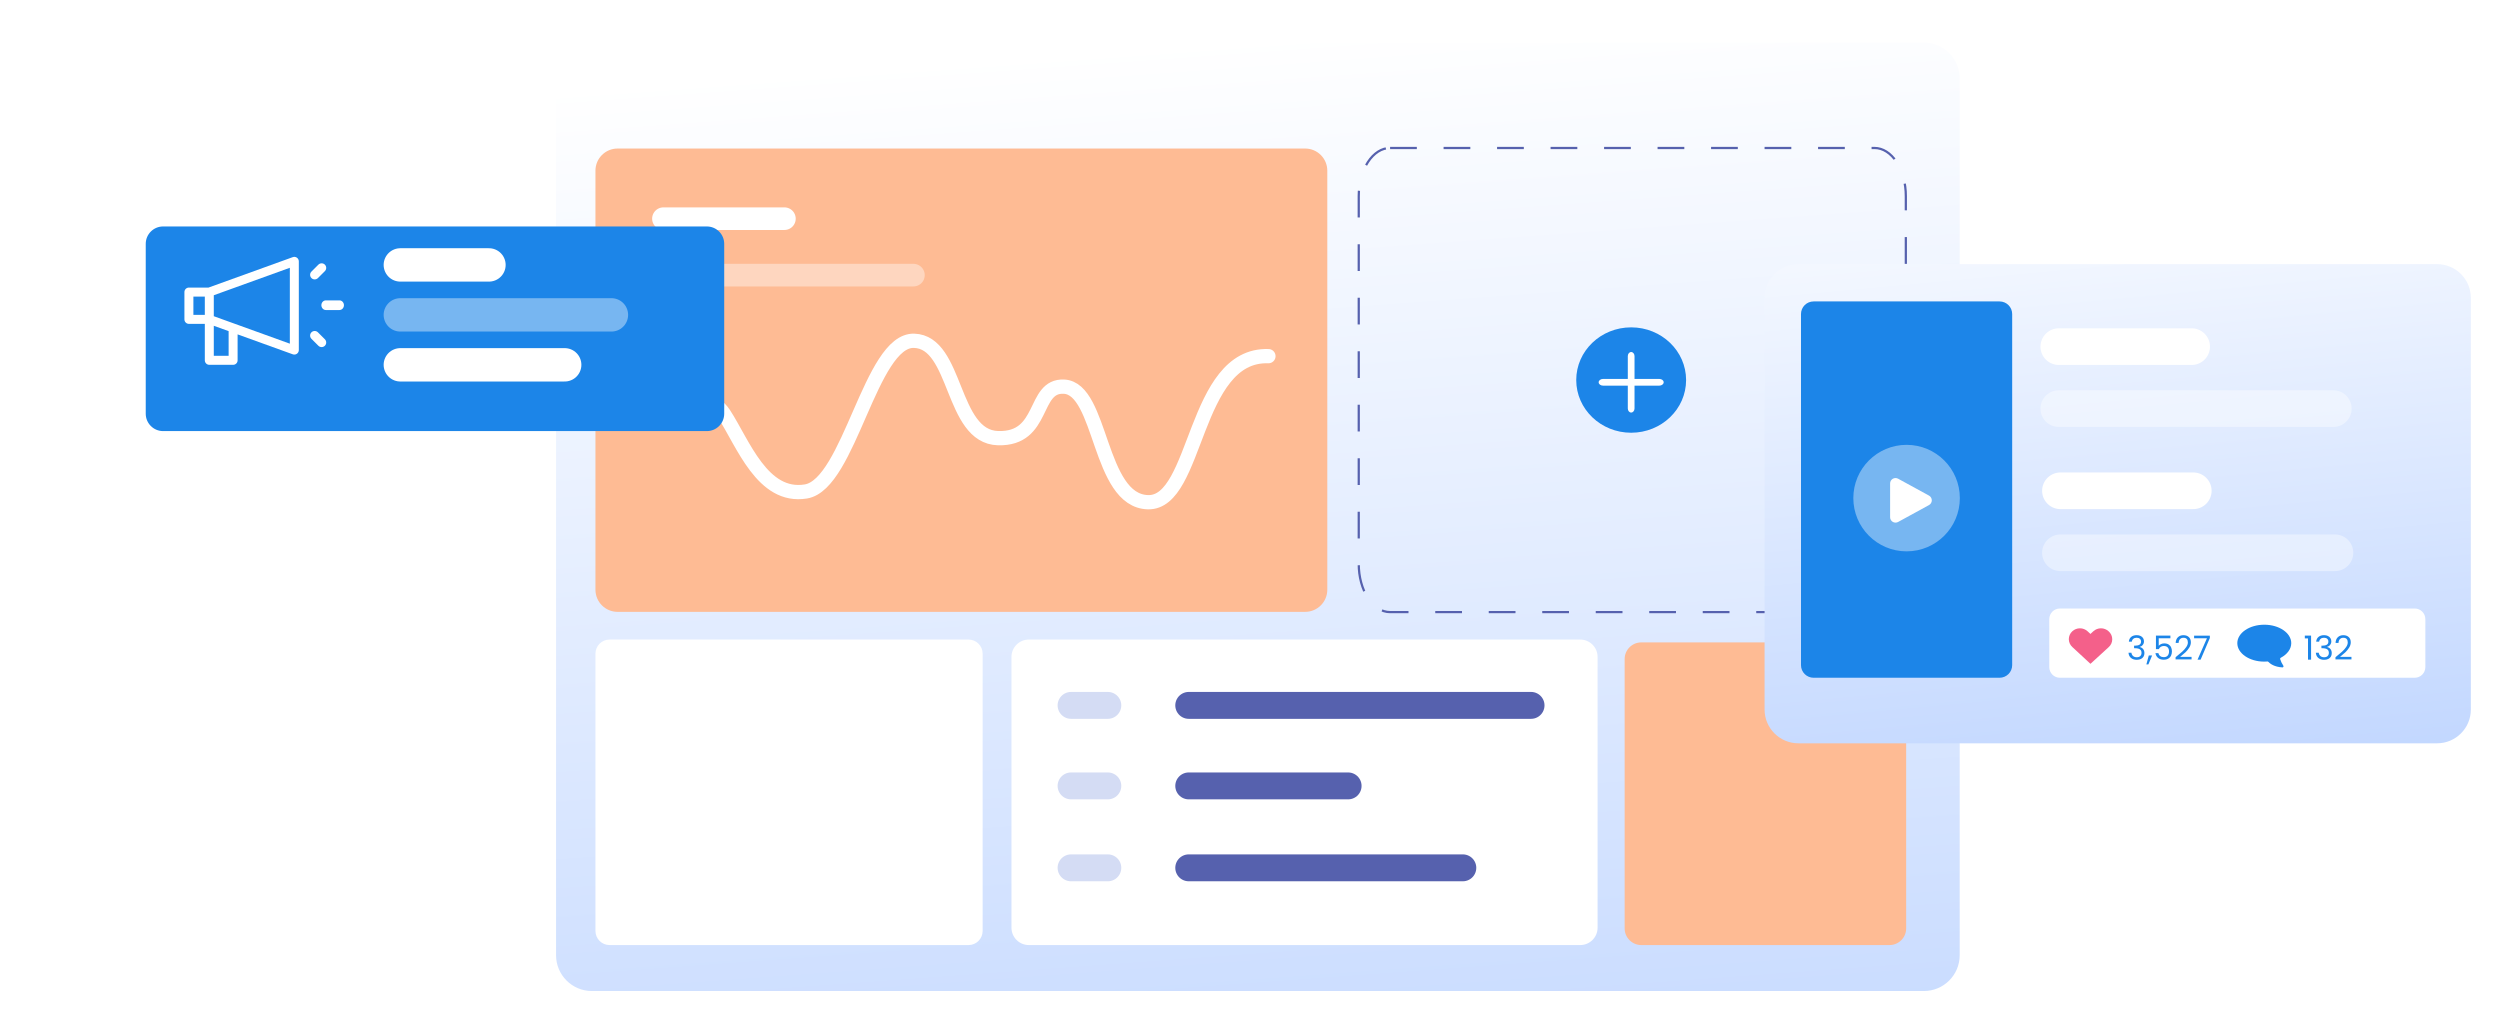 <svg width="1115" height="461" viewBox="0 0 1115 461" fill="none" xmlns="http://www.w3.org/2000/svg">
<g filter="url(#filter0_d_128_207)">
<path d="M856.044 11H261.98C253.154 11 246 18.154 246 26.979V418.021C246 426.847 253.154 434 261.98 434H856.044C864.869 434 872.023 426.847 872.023 418.021V26.979C872.023 18.154 864.869 11 856.044 11Z" fill="url(#paint0_linear_128_207)"/>
</g>
<path d="M842.717 286.507H732.028C727.922 286.507 724.594 289.835 724.594 293.941V414.064C724.594 418.17 727.922 421.498 732.028 421.498H842.717C846.823 421.498 850.151 418.17 850.151 414.064V293.941C850.151 289.835 846.823 286.507 842.717 286.507Z" fill="#FEBB94"/>
<path d="M431.965 285.242H271.866C268.388 285.242 265.57 288.061 265.57 291.538V415.203C265.57 418.68 268.388 421.498 271.866 421.498H431.965C435.442 421.498 438.26 418.68 438.26 415.203V291.538C438.26 288.061 435.442 285.242 431.965 285.242Z" fill="white"/>
<path d="M704.778 285.242H458.863C454.586 285.242 451.117 288.709 451.117 292.987V413.752C451.117 418.031 454.586 421.498 458.863 421.498H704.778C709.056 421.498 712.524 418.031 712.524 413.752V292.987C712.524 288.709 709.056 285.242 704.778 285.242Z" fill="white"/>
<path d="M582.102 66.247H275.444C269.991 66.247 265.57 70.668 265.57 76.123V263.013C265.57 268.468 269.991 272.888 275.444 272.888H582.102C587.556 272.888 591.977 268.468 591.977 263.013V76.123C591.977 70.668 587.556 66.247 582.102 66.247Z" fill="#FEBB94"/>
<path d="M477.694 314.601H494.089" stroke="#D4DCF4" stroke-width="12" stroke-miterlimit="10" stroke-linecap="round"/>
<path d="M530.176 314.601H682.849" stroke="#5661AE" stroke-width="12" stroke-miterlimit="10" stroke-linecap="round"/>
<path d="M477.694 350.512H494.089" stroke="#D4DCF4" stroke-width="12" stroke-miterlimit="10" stroke-linecap="round"/>
<path d="M530.176 350.512H601.261" stroke="#5661AE" stroke-width="12" stroke-miterlimit="10" stroke-linecap="round"/>
<path d="M477.694 387.052H494.089" stroke="#D4DCF4" stroke-width="12" stroke-miterlimit="10" stroke-linecap="round"/>
<path d="M530.176 387.052H652.421" stroke="#5661AE" stroke-width="12" stroke-miterlimit="10" stroke-linecap="round"/>
<path d="M287.275 177.111C287.275 177.111 314.299 171.418 322.87 184.561C331.441 197.703 340.012 222.39 359.441 219.19C378.868 215.988 388.245 151.415 407.672 151.987C427.099 152.558 424.01 194.846 445.152 195.418C466.294 195.989 460.401 171.784 474.517 172.446C491.64 173.249 489.721 223.416 512.006 223.988C534.291 224.559 532.005 157.705 565.719 158.847" stroke="white" stroke-width="6.357" stroke-miterlimit="10" stroke-linecap="round"/>
<path d="M295.893 97.53H349.845" stroke="white" stroke-width="10.083" stroke-miterlimit="10" stroke-linecap="round"/>
<path opacity="0.4" d="M295.893 122.708H407.388" stroke="white" stroke-width="10.083" stroke-miterlimit="10" stroke-linecap="round"/>
<g filter="url(#filter1_d_128_207)">
<path d="M315.25 93H72.751C68.47 93 65 96.472 65 100.754V176.517C65 180.799 68.47 184.27 72.751 184.27H315.25C319.53 184.27 323 180.799 323 176.517V100.754C323 96.472 319.53 93 315.25 93Z" fill="#1C85E8"/>
</g>
<path d="M145.336 138.275L151.398 138.276C151.928 138.274 152.436 138.047 152.811 137.643C153.185 137.239 153.396 136.691 153.396 136.12C153.396 135.549 153.185 135.001 152.811 134.596C152.436 134.192 151.928 133.965 151.398 133.964H145.336C144.805 133.964 144.296 134.191 143.921 134.595C143.545 134.999 143.334 135.548 143.334 136.12C143.334 136.691 143.545 137.239 143.921 137.644C144.296 138.048 144.805 138.275 145.336 138.275Z" fill="white"/>
<path d="M133.273 116.569C133.273 116.247 133.196 115.929 133.047 115.643C132.899 115.357 132.685 115.11 132.422 114.925C132.159 114.74 131.855 114.621 131.537 114.577C131.218 114.535 130.894 114.57 130.592 114.679L93.002 128.256H84.251C83.719 128.256 83.211 128.468 82.835 128.845C82.459 129.221 82.249 129.732 82.248 130.265V142.439C82.248 142.972 82.459 143.483 82.835 143.86C83.211 144.237 83.719 144.449 84.251 144.449H91.349L91.349 160.701C91.349 160.965 91.401 161.226 91.501 161.47C91.602 161.713 91.749 161.935 91.936 162.121C92.121 162.308 92.342 162.456 92.585 162.557C92.828 162.658 93.089 162.71 93.351 162.71H103.969C104.232 162.71 104.492 162.658 104.735 162.557C104.978 162.456 105.199 162.308 105.385 162.121C105.571 161.935 105.718 161.714 105.819 161.469C105.919 161.226 105.971 160.964 105.971 160.701V149.133L130.592 158.026C130.894 158.135 131.218 158.17 131.537 158.127C131.855 158.084 132.159 157.964 132.422 157.779C132.684 157.594 132.899 157.348 133.047 157.062C133.196 156.776 133.273 156.458 133.273 156.135V116.569ZM86.254 140.43V132.274H91.349V140.43H86.254ZM101.966 158.692H95.354V145.298L101.966 147.686V158.692ZM95.354 141.027V131.678L129.268 119.428V153.277L95.354 141.027Z" fill="white"/>
<path d="M144.892 151.315L141.794 148.218C141.605 148.027 141.379 147.877 141.131 147.774C140.883 147.672 140.617 147.618 140.349 147.618C140.08 147.618 139.814 147.672 139.566 147.774C139.318 147.877 139.093 148.027 138.902 148.218C138.713 148.407 138.562 148.633 138.459 148.881C138.357 149.129 138.304 149.395 138.304 149.663C138.304 149.932 138.357 150.197 138.459 150.446C138.562 150.693 138.713 150.919 138.902 151.109L142 154.206C142.19 154.396 142.415 154.546 142.663 154.649C142.911 154.752 143.177 154.805 143.445 154.805C143.714 154.805 143.98 154.752 144.228 154.649C144.477 154.546 144.702 154.396 144.892 154.206C145.081 154.016 145.232 153.791 145.335 153.543C145.438 153.295 145.49 153.029 145.49 152.76C145.49 152.492 145.438 152.226 145.335 151.978C145.232 151.73 145.081 151.505 144.892 151.315Z" fill="white"/>
<path d="M138.902 124.022C139.286 124.406 139.806 124.621 140.349 124.621C140.891 124.621 141.411 124.406 141.794 124.022L144.892 120.925C145.275 120.541 145.49 120.021 145.49 119.479C145.49 118.937 145.275 118.417 144.892 118.033C144.508 117.65 143.988 117.435 143.445 117.435C142.903 117.435 142.384 117.65 142 118.033L138.902 121.131C138.519 121.514 138.304 122.034 138.304 122.576C138.304 123.119 138.519 123.639 138.902 124.022Z" fill="white"/>
<path d="M178.549 118.153H218.075" stroke="white" stroke-width="14.888" stroke-miterlimit="10" stroke-linecap="round"/>
<path d="M178.549 162.71H251.852" stroke="white" stroke-width="14.888" stroke-miterlimit="10" stroke-linecap="round"/>
<path opacity="0.4" d="M178.549 140.432H272.694" stroke="white" stroke-width="14.888" stroke-miterlimit="10" stroke-linecap="round"/>
<path d="M619.976 66H836.024C839.731 66 843.285 68.262 845.907 72.288C848.528 76.314 850 81.776 850 87.469V251.53C850 257.224 848.528 262.685 845.907 266.712C843.285 270.738 839.731 273 836.024 273H619.976C616.269 273 612.715 270.738 610.094 266.712C607.472 262.685 606 257.224 606 251.53V87.469C606 84.65 606.362 81.858 607.064 79.254C607.766 76.649 608.796 74.282 610.094 72.288C611.392 70.294 612.932 68.713 614.627 67.633C616.324 66.555 618.141 66 619.976 66Z" stroke="#5661AE" stroke-miterlimit="10" stroke-dasharray="11.93 11.93"/>
<path d="M727.5 193C741.031 193 752 182.478 752 169.5C752 156.521 741.031 146 727.5 146C713.969 146 703 156.521 703 169.5C703 182.478 713.969 193 727.5 193Z" fill="#1C85E8"/>
<path d="M729 158.827C729 157.818 728.329 157 727.5 157C726.671 157 726 157.818 726 158.827V182.172C726 183.182 726.671 184 727.5 184C728.329 184 729 183.182 729 182.172V158.827Z" fill="white"/>
<path d="M740.037 172C741.121 172 742 171.329 742 170.5C742 169.671 741.121 169 740.037 169H714.963C713.879 169 713 169.671 713 170.5C713 171.329 713.879 172 714.963 172H740.037Z" fill="white"/>
<path d="M996.417 137.675H1001.36" stroke="#5CA4E6" stroke-miterlimit="10"/>
<g filter="url(#filter2_d_128_207)">
<path d="M1086.93 111.802H802.071C793.747 111.802 787 118.55 787 126.873V310.445C787 318.768 793.747 325.515 802.071 325.515H1086.93C1095.25 325.515 1102 318.768 1102 310.445V126.873C1102 118.55 1095.25 111.802 1086.93 111.802Z" fill="url(#paint1_linear_128_207)"/>
</g>
<path d="M1076.96 271.393H918.717C916.097 271.393 913.974 273.517 913.974 276.136V297.536C913.974 300.155 916.097 302.278 918.717 302.278H1076.96C1079.58 302.278 1081.71 300.155 1081.71 297.536V276.136C1081.71 273.517 1079.58 271.393 1076.96 271.393Z" fill="white"/>
<path d="M891.802 134.437H808.872C805.762 134.437 803.241 136.958 803.241 140.068V296.647C803.241 299.757 805.762 302.278 808.872 302.278H891.802C894.911 302.278 897.432 299.757 897.432 296.647V140.068C897.432 136.958 894.911 134.437 891.802 134.437Z" fill="#1C85E8"/>
<path opacity="0.4" d="M850.337 245.903C863.455 245.903 874.09 235.269 874.09 222.151C874.09 209.032 863.455 198.398 850.337 198.398C837.219 198.398 826.584 209.032 826.584 222.151C826.584 235.269 837.219 245.903 850.337 245.903Z" fill="white"/>
<path d="M842.988 215.611V230.686C842.988 231.105 843.097 231.516 843.304 231.879C843.511 232.242 843.809 232.545 844.168 232.758C844.528 232.971 844.937 233.087 845.354 233.095C845.772 233.101 846.185 233 846.552 232.8L860.332 225.261C860.711 225.054 861.028 224.749 861.248 224.377C861.469 224.005 861.585 223.581 861.585 223.149C861.585 222.717 861.469 222.293 861.248 221.921C861.028 221.549 860.711 221.244 860.332 221.037L846.552 213.498C846.185 213.298 845.772 213.197 845.354 213.204C844.937 213.211 844.528 213.327 844.168 213.54C843.809 213.753 843.511 214.056 843.304 214.419C843.097 214.782 842.988 215.193 842.988 215.611Z" fill="white"/>
<path d="M918.229 154.597H977.472" stroke="white" stroke-width="16.349" stroke-miterlimit="10" stroke-linecap="round"/>
<path opacity="0.4" d="M918.229 182.245H1040.66" stroke="white" stroke-width="16.349" stroke-miterlimit="10" stroke-linecap="round"/>
<path d="M918.959 218.891H978.203" stroke="white" stroke-width="16.349" stroke-miterlimit="10" stroke-linecap="round"/>
<path opacity="0.4" d="M918.959 246.54H1041.39" stroke="white" stroke-width="16.349" stroke-miterlimit="10" stroke-linecap="round"/>
<path d="M940.434 281.554C939.506 280.698 938.291 280.222 937.029 280.222C935.766 280.222 934.551 280.698 933.624 281.554L932.341 282.739L931.057 281.554C930.13 280.698 928.915 280.222 927.652 280.222C926.39 280.222 925.174 280.698 924.247 281.554C923.757 281.998 923.367 282.538 923.099 283.142C922.831 283.745 922.692 284.399 922.692 285.059C922.692 285.719 922.831 286.372 923.099 286.975C923.367 287.579 923.757 288.12 924.247 288.562L932.341 296.063L940.434 288.661C940.944 288.221 941.355 287.675 941.636 287.062C941.917 286.449 942.062 285.782 942.062 285.108C942.062 284.433 941.917 283.766 941.636 283.153C941.355 282.54 940.944 281.995 940.434 281.554Z" fill="#F4608A"/>
<path d="M949.47 286.184C949.539 285.275 949.89 284.563 950.522 284.05C951.154 283.536 951.975 283.279 952.982 283.279C953.655 283.279 954.232 283.402 954.717 283.649C955.211 283.887 955.582 284.213 955.829 284.628C956.085 285.043 956.214 285.512 956.214 286.036C956.214 286.648 956.036 287.177 955.681 287.622C955.334 288.067 954.88 288.353 954.317 288.481V288.556C954.959 288.714 955.468 289.025 955.844 289.489C956.219 289.954 956.407 290.561 956.407 291.312C956.407 291.876 956.278 292.384 956.021 292.839C955.765 293.284 955.379 293.635 954.865 293.892C954.351 294.148 953.734 294.277 953.012 294.277C951.965 294.277 951.105 294.005 950.433 293.462C949.762 292.909 949.386 292.127 949.307 291.119H950.611C950.68 291.713 950.923 292.196 951.337 292.572C951.753 292.948 952.306 293.135 952.997 293.135C953.689 293.135 954.213 292.958 954.569 292.602C954.934 292.236 955.117 291.767 955.117 291.194C955.117 290.453 954.87 289.919 954.376 289.593C953.882 289.267 953.136 289.104 952.138 289.104H951.797V287.978H952.152C953.061 287.968 953.749 287.82 954.213 287.533C954.678 287.236 954.909 286.782 954.909 286.17C954.909 285.645 954.737 285.226 954.391 284.91C954.054 284.593 953.571 284.435 952.939 284.435C952.325 284.435 951.832 284.593 951.456 284.91C951.08 285.226 950.858 285.65 950.789 286.184H949.47ZM959.843 292.335L958.183 296.322H957.279L958.361 292.335H959.843ZM967.999 284.657H962.796V288.037C963.024 287.721 963.36 287.464 963.804 287.266C964.249 287.059 964.728 286.955 965.242 286.955C966.062 286.955 966.729 287.128 967.243 287.473C967.757 287.81 968.122 288.249 968.34 288.793C968.567 289.326 968.68 289.895 968.68 290.497C968.68 291.208 968.547 291.846 968.281 292.409C968.014 292.973 967.603 293.417 967.05 293.743C966.506 294.069 965.83 294.232 965.02 294.232C963.982 294.232 963.142 293.965 962.5 293.432C961.857 292.899 961.468 292.187 961.329 291.297H962.648C962.776 291.861 963.048 292.3 963.464 292.617C963.878 292.933 964.402 293.091 965.034 293.091C965.815 293.091 966.403 292.859 966.798 292.394C967.194 291.92 967.391 291.297 967.391 290.527C967.391 289.756 967.194 289.163 966.798 288.748C966.403 288.323 965.82 288.111 965.049 288.111C964.526 288.111 964.066 288.239 963.67 288.496C963.286 288.743 963.004 289.085 962.826 289.519H961.552V283.471H967.999V284.657ZM970.31 293.12C971.565 292.112 972.548 291.288 973.259 290.646C973.971 289.994 974.569 289.316 975.053 288.615C975.547 287.904 975.794 287.206 975.794 286.525C975.794 285.883 975.636 285.378 975.32 285.013C975.013 284.638 974.514 284.45 973.823 284.45C973.151 284.45 972.627 284.662 972.251 285.088C971.886 285.502 971.689 286.061 971.659 286.762H970.354C970.394 285.655 970.73 284.801 971.362 284.198C971.995 283.595 972.81 283.294 973.808 283.294C974.826 283.294 975.631 283.575 976.224 284.139C976.827 284.702 977.128 285.477 977.128 286.465C977.128 287.286 976.881 288.087 976.387 288.867C975.903 289.638 975.349 290.319 974.727 290.913C974.104 291.495 973.309 292.177 972.34 292.958H977.439V294.084H970.31V293.12ZM985.594 284.539L981.473 294.202H980.11L984.29 284.672H978.568V283.516H985.594V284.539Z" fill="#1C85E8"/>
<path d="M1021.9 286.851C1021.9 282.305 1016.52 278.619 1009.87 278.619C1003.23 278.619 997.84 282.305 997.84 286.851C997.84 291.398 1003.23 295.084 1009.87 295.084C1010.35 295.084 1010.81 295.059 1011.27 295.02C1011.34 295.014 1011.42 295.024 1011.48 295.05C1011.55 295.075 1011.61 295.115 1011.66 295.167C1012.51 296.061 1014.38 297.446 1017.93 297.664C1018.02 297.671 1018.11 297.652 1018.19 297.61C1018.27 297.568 1018.34 297.507 1018.38 297.43C1018.43 297.353 1018.45 297.266 1018.45 297.177C1018.45 297.088 1018.42 297.001 1018.38 296.926C1017.76 295.999 1017.27 294.989 1016.94 293.926C1016.91 293.819 1016.92 293.707 1016.97 293.608C1017.01 293.509 1017.09 293.428 1017.19 293.379C1020.05 291.875 1021.9 289.513 1021.9 286.851Z" fill="#1C85E8"/>
<path d="M1027.95 284.717V283.486H1030.74V294.202H1029.37V284.717H1027.95ZM1033.02 286.184C1033.09 285.275 1033.44 284.563 1034.08 284.05C1034.71 283.536 1035.53 283.279 1036.54 283.279C1037.21 283.279 1037.79 283.402 1038.27 283.649C1038.76 283.887 1039.14 284.213 1039.38 284.628C1039.64 285.043 1039.77 285.512 1039.77 286.036C1039.77 286.648 1039.59 287.177 1039.23 287.622C1038.89 288.067 1038.43 288.353 1037.87 288.481V288.556C1038.51 288.714 1039.02 289.025 1039.4 289.489C1039.77 289.954 1039.96 290.561 1039.96 291.312C1039.96 291.876 1039.83 292.384 1039.58 292.839C1039.32 293.284 1038.93 293.635 1038.42 293.892C1037.91 294.148 1037.29 294.277 1036.57 294.277C1035.52 294.277 1034.66 294.005 1033.99 293.462C1033.32 292.909 1032.94 292.127 1032.86 291.119H1034.17C1034.23 291.713 1034.48 292.196 1034.89 292.572C1035.31 292.948 1035.86 293.135 1036.55 293.135C1037.24 293.135 1037.77 292.958 1038.12 292.602C1038.49 292.236 1038.67 291.767 1038.67 291.194C1038.67 290.453 1038.42 289.919 1037.93 289.593C1037.44 289.267 1036.69 289.104 1035.69 289.104H1035.35V287.978H1035.71C1036.62 287.968 1037.3 287.82 1037.77 287.533C1038.23 287.236 1038.46 286.782 1038.46 286.17C1038.46 285.645 1038.29 285.226 1037.94 284.91C1037.61 284.593 1037.12 284.435 1036.49 284.435C1035.88 284.435 1035.39 284.593 1035.01 284.91C1034.64 285.226 1034.41 285.65 1034.34 286.184H1033.02ZM1041.62 293.12C1042.87 292.112 1043.86 291.288 1044.57 290.646C1045.28 289.994 1045.88 289.316 1046.36 288.615C1046.86 287.904 1047.1 287.206 1047.1 286.525C1047.1 285.883 1046.95 285.378 1046.63 285.013C1046.32 284.638 1045.82 284.45 1045.13 284.45C1044.46 284.45 1043.94 284.662 1043.56 285.088C1043.19 285.502 1043 286.061 1042.97 286.762H1041.66C1041.7 285.655 1042.04 284.801 1042.67 284.198C1043.3 283.595 1044.12 283.294 1045.12 283.294C1046.13 283.294 1046.94 283.575 1047.53 284.139C1048.14 284.702 1048.44 285.477 1048.44 286.465C1048.44 287.285 1048.19 288.087 1047.7 288.867C1047.21 289.638 1046.66 290.319 1046.04 290.913C1045.41 291.495 1044.62 292.177 1043.65 292.958H1048.75V294.084H1041.62V293.12Z" fill="#1C85E8"/>
<defs>
<filter id="filter0_d_128_207" x="229" y="0" width="664.022" height="461" filterUnits="userSpaceOnUse" color-interpolation-filters="sRGB">
<feFlood flood-opacity="0" result="BackgroundImageFix"/>
<feColorMatrix in="SourceAlpha" type="matrix" values="0 0 0 0 0 0 0 0 0 0 0 0 0 0 0 0 0 0 127 0" result="hardAlpha"/>
<feOffset dx="2" dy="8"/>
<feGaussianBlur stdDeviation="9.5"/>
<feComposite in2="hardAlpha" operator="out"/>
<feColorMatrix type="matrix" values="0 0 0 0 0.808 0 0 0 0 0.875 0 0 0 0 1 0 0 0 1 0"/>
<feBlend mode="normal" in2="BackgroundImageFix" result="effect1_dropShadow_128_207"/>
<feBlend mode="normal" in="SourceGraphic" in2="effect1_dropShadow_128_207" result="shape"/>
</filter>
<filter id="filter1_d_128_207" x="0" y="36" width="388" height="221.27" filterUnits="userSpaceOnUse" color-interpolation-filters="sRGB">
<feFlood flood-opacity="0" result="BackgroundImageFix"/>
<feColorMatrix in="SourceAlpha" type="matrix" values="0 0 0 0 0 0 0 0 0 0 0 0 0 0 0 0 0 0 127 0" result="hardAlpha"/>
<feOffset dy="8"/>
<feGaussianBlur stdDeviation="32.5"/>
<feComposite in2="hardAlpha" operator="out"/>
<feColorMatrix type="matrix" values="0 0 0 0 0 0 0 0 0 0 0 0 0 0 0 0 0 0 0.25 0"/>
<feBlend mode="normal" in2="BackgroundImageFix" result="effect1_dropShadow_128_207"/>
<feBlend mode="normal" in="SourceGraphic" in2="effect1_dropShadow_128_207" result="shape"/>
</filter>
<filter id="filter2_d_128_207" x="774" y="104.802" width="341" height="239.713" filterUnits="userSpaceOnUse" color-interpolation-filters="sRGB">
<feFlood flood-opacity="0" result="BackgroundImageFix"/>
<feColorMatrix in="SourceAlpha" type="matrix" values="0 0 0 0 0 0 0 0 0 0 0 0 0 0 0 0 0 0 127 0" result="hardAlpha"/>
<feOffset dy="6"/>
<feGaussianBlur stdDeviation="6.5"/>
<feComposite in2="hardAlpha" operator="out"/>
<feColorMatrix type="matrix" values="0 0 0 0 0.487 0 0 0 0 0.487 0 0 0 0 0.487 0 0 0 0.25 0"/>
<feBlend mode="normal" in2="BackgroundImageFix" result="effect1_dropShadow_128_207"/>
<feBlend mode="normal" in="SourceGraphic" in2="effect1_dropShadow_128_207" result="shape"/>
</filter>
<linearGradient id="paint0_linear_128_207" x1="543.426" y1="9.995" x2="609.546" y2="912.542" gradientUnits="userSpaceOnUse">
<stop stop-color="white"/>
<stop offset="1" stop-color="#94B9FF"/>
</linearGradient>
<linearGradient id="paint1_linear_128_207" x1="908.033" y1="43.804" x2="956.858" y2="568.507" gradientUnits="userSpaceOnUse">
<stop stop-color="white"/>
<stop offset="1" stop-color="#94B9FF"/>
</linearGradient>
</defs>
</svg>
